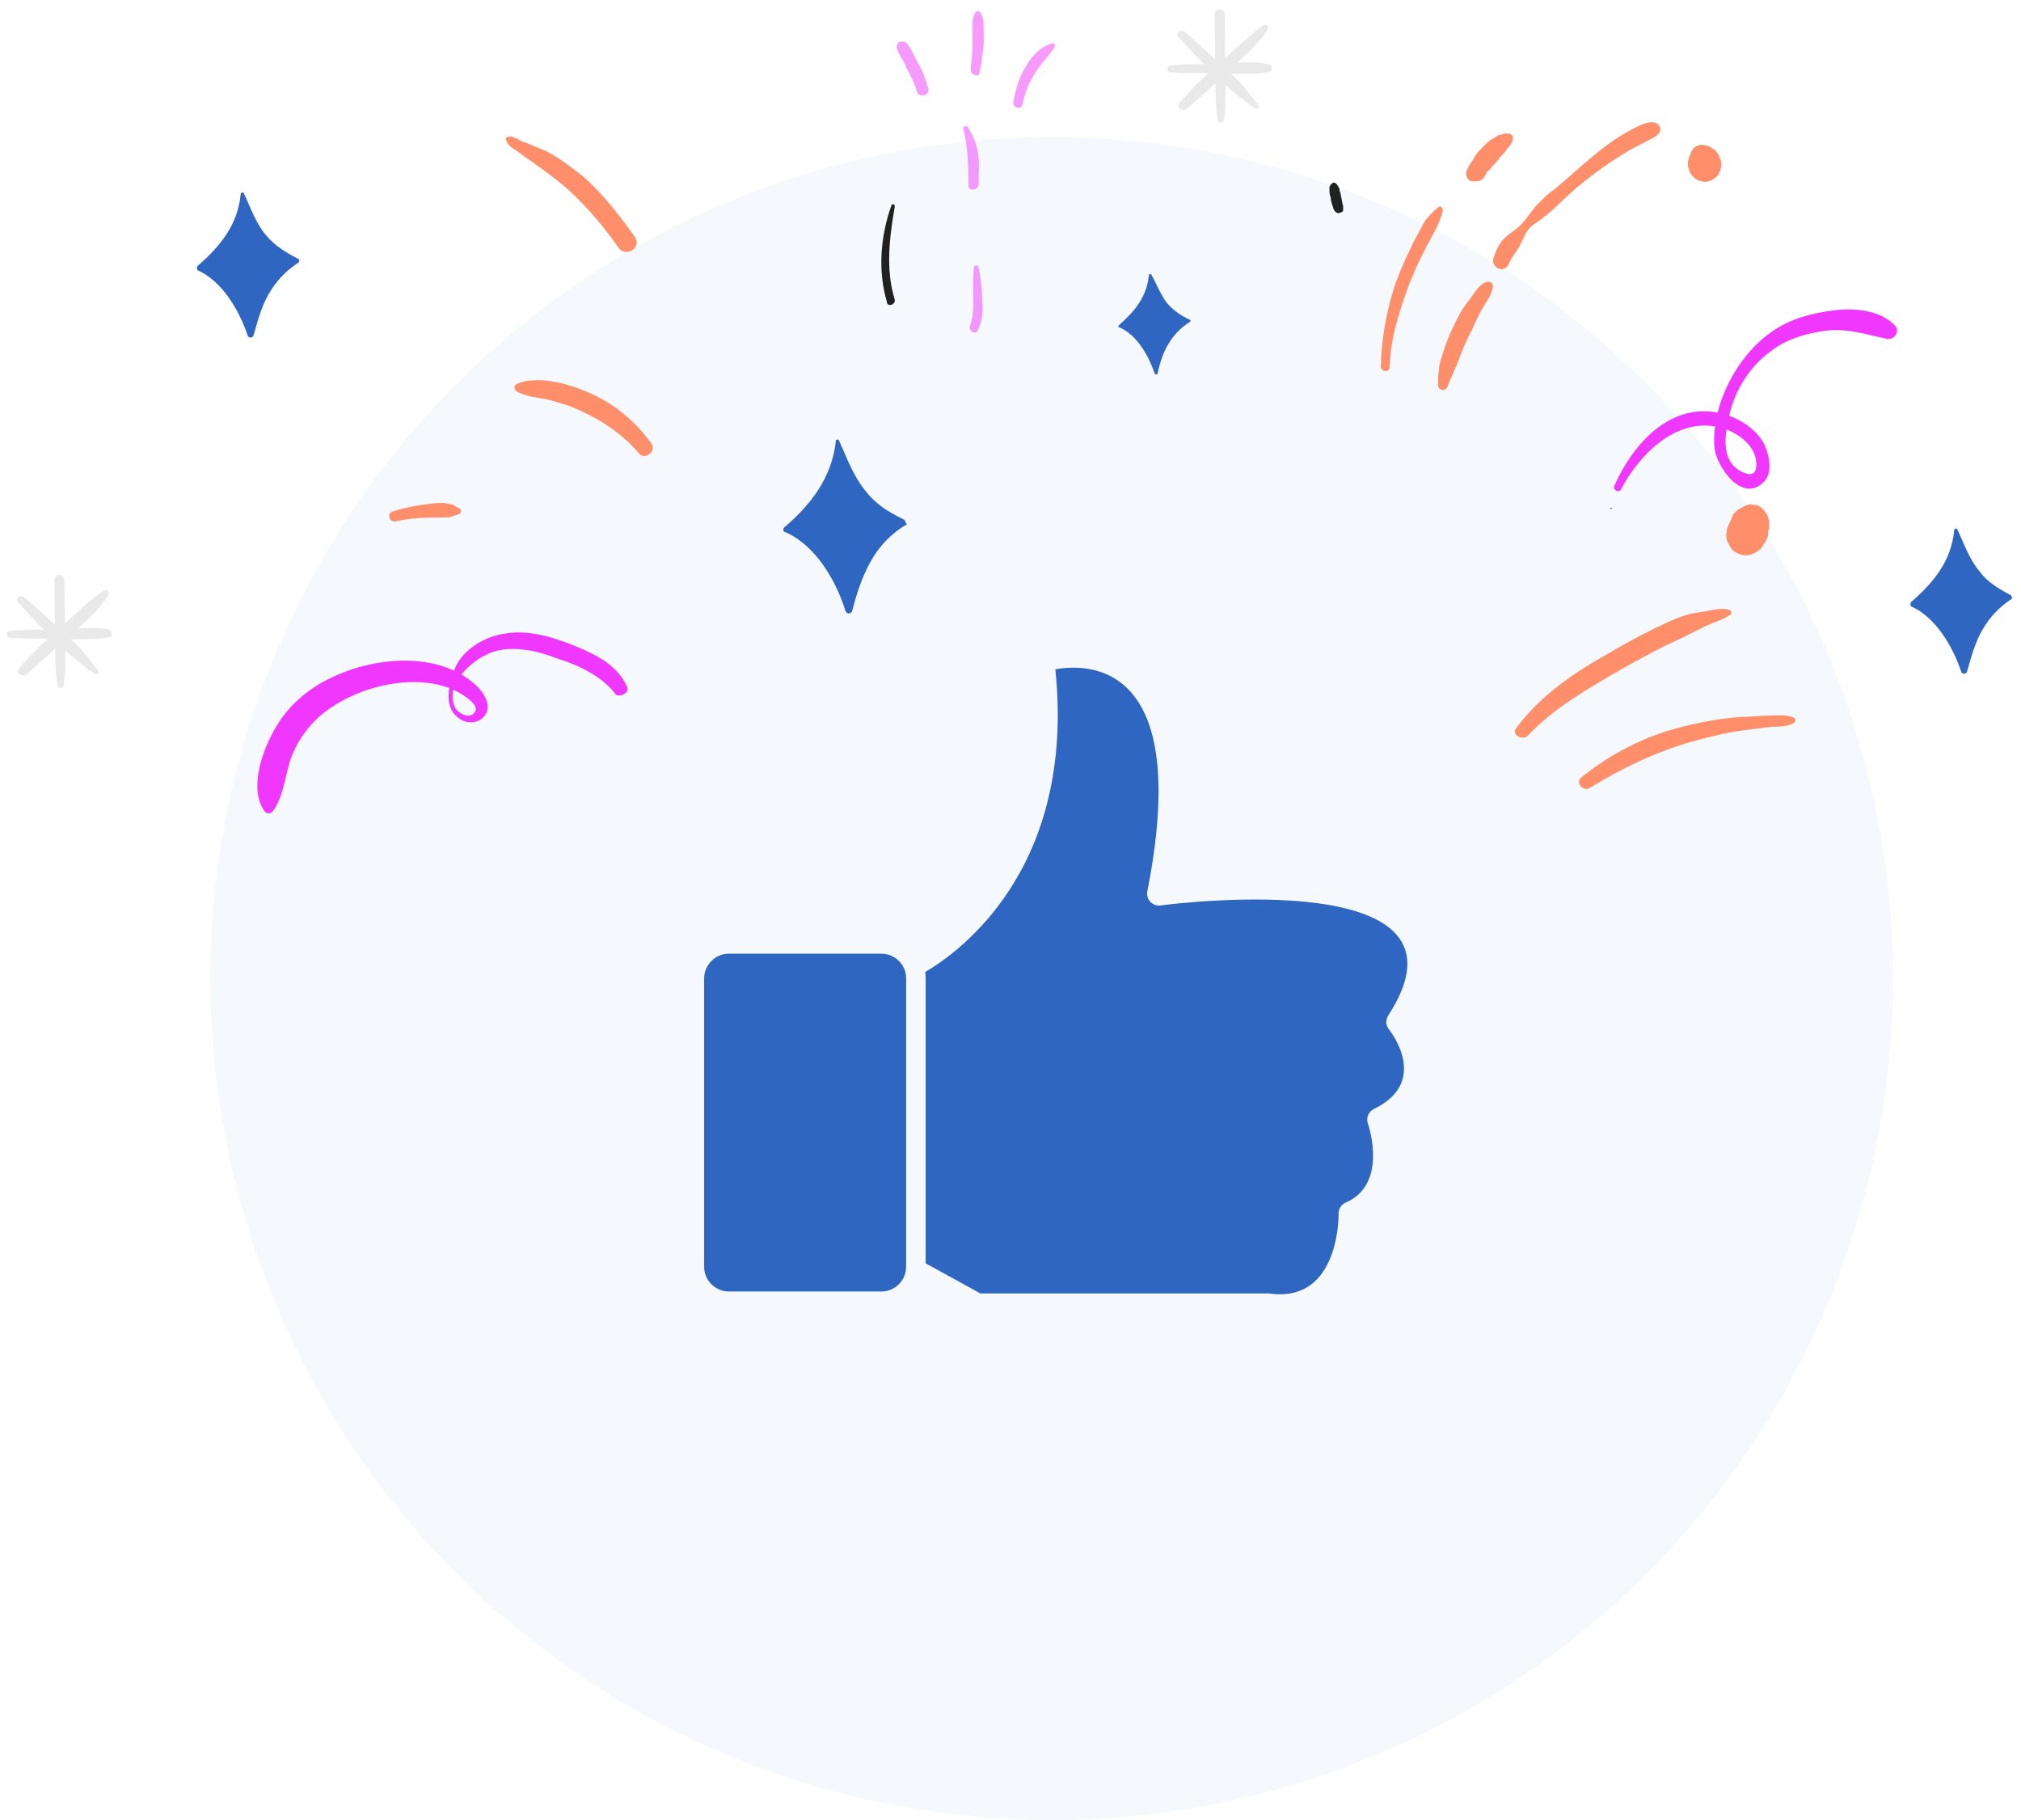 <svg width="221" height="199" viewBox="0 0 221 199" fill="none" xmlns="http://www.w3.org/2000/svg">
<circle opacity="0.05" cx="115" cy="107" r="92" fill="#2E66C2"/>
<path fill-rule="evenodd" clip-rule="evenodd" d="M115.407 73.211C117.645 95.044 104.813 104.15 101.177 106.269C101.207 106.494 101.222 106.735 101.222 106.975V138.124L107.202 141.415H138.652C138.712 141.415 138.787 141.415 138.847 141.43C146.09 142.422 146.375 133.857 146.375 132.79C146.33 132.249 146.631 131.708 147.157 131.483C151.695 129.529 149.771 123.399 149.591 122.873C149.351 122.257 149.636 121.551 150.237 121.25C156.127 118.395 152.416 113.256 151.935 112.61C151.544 112.189 151.484 111.543 151.8 111.032C162.468 94.669 129.14 98.711 127.007 98.981C126.841 99.011 126.661 99.026 126.481 98.981C125.775 98.846 125.324 98.17 125.459 97.464C130.433 72.265 118.968 72.535 115.376 73.181L115.407 73.211Z" fill="#2E66C2"/>
<path fill-rule="evenodd" clip-rule="evenodd" d="M99.088 138.5V106.975C99.088 106.224 98.788 105.548 98.292 105.067C97.796 104.571 97.12 104.271 96.384 104.271H79.705C78.953 104.271 78.277 104.571 77.796 105.067C77.3 105.563 77 106.239 77 106.975V138.5C77 139.251 77.3 139.928 77.796 140.408C78.292 140.904 78.968 141.205 79.705 141.205H96.384C97.135 141.205 97.811 140.904 98.292 140.408C98.698 140.003 98.968 139.477 99.058 138.891C99.058 138.801 99.058 138.695 99.088 138.605C99.088 138.575 99.088 138.53 99.088 138.5Z" fill="#2E66C2"/>
<path opacity="0.1" d="M138.766 7.048C137.906 6.813 137.048 6.822 136.068 6.833C135.823 6.836 135.578 6.839 135.332 6.841C136.546 5.725 137.759 4.609 138.602 3.252C138.843 2.882 138.348 2.52 138.106 2.767C136.648 3.886 135.313 5.126 133.979 6.366C133.961 4.774 133.944 3.181 133.926 1.589C133.918 0.854 132.815 0.866 132.823 1.601C132.841 3.193 132.86 4.908 132.878 6.501C131.762 5.411 130.649 4.443 129.535 3.475C129.041 3.113 128.435 3.732 128.929 4.094C129.798 5.065 130.666 6.035 131.658 7.005C130.432 7.018 129.207 7.032 127.983 7.168C127.493 7.173 127.501 7.908 127.991 7.903C129.463 8.009 130.811 7.994 132.159 7.979C131.067 8.971 129.976 10.086 129.008 11.2C128.523 11.695 129.265 12.299 129.751 11.926C130.843 10.934 131.937 10.064 132.906 9.074C132.921 10.421 132.937 11.891 133.197 13.236C133.2 13.481 133.69 13.476 133.81 13.229C134.042 12.001 134.027 10.654 134.012 9.306C134.382 9.547 134.631 9.912 135.001 10.153C135.744 10.757 136.486 11.362 137.226 11.844C137.474 12.086 137.838 11.714 137.59 11.472C136.969 10.744 136.471 10.014 135.85 9.286C135.477 8.8 134.982 8.438 134.611 8.074C135.223 8.068 135.714 8.062 136.326 8.055C137.307 8.045 138.042 8.036 139.02 7.781C139.141 7.657 139.135 7.167 138.766 7.048Z" fill="#212121"/>
<path opacity="0.1" d="M12.012 68.87C11.151 68.634 10.294 68.644 9.313 68.654C9.068 68.657 8.823 68.66 8.578 68.663C9.791 67.546 11.004 66.43 11.847 65.073C12.088 64.703 11.594 64.341 11.352 64.589C9.77 65.587 8.437 66.949 7.102 68.189C7.084 66.596 7.067 65.004 7.049 63.411C7.041 62.676 5.938 62.688 5.946 63.423C5.964 65.016 5.983 66.731 6.001 68.324C4.886 67.233 3.772 66.266 2.658 65.298C2.164 64.936 1.558 65.555 2.052 65.917C2.921 66.888 3.789 67.858 4.781 68.827C3.555 68.841 2.33 68.854 1.106 68.99C0.616 68.996 0.624 69.731 1.114 69.726C2.586 69.832 3.934 69.817 5.282 69.802C4.19 70.794 3.099 71.909 2.131 73.022C1.646 73.518 2.388 74.122 2.874 73.749C3.966 72.757 5.06 71.887 6.029 70.896C6.044 72.244 6.06 73.714 6.32 75.059C6.323 75.304 6.813 75.298 6.933 75.052C7.165 73.824 7.15 72.477 7.135 71.129C7.505 71.37 7.754 71.735 8.125 71.976C8.867 72.58 9.609 73.184 10.349 73.666C10.597 73.909 10.961 73.537 10.713 73.295C10.092 72.567 9.594 71.837 8.973 71.109C8.6 70.623 8.106 70.261 7.734 69.897C8.347 69.89 8.837 69.885 9.449 69.878C10.43 69.867 11.165 69.859 12.143 69.603C12.264 69.479 12.258 68.989 12.012 68.87Z" fill="#212121"/>
<path d="M32.642 28.332C31.285 27.612 30.052 26.891 29.058 25.677C27.94 24.341 27.432 22.754 26.68 21.17C26.68 21.17 26.678 21.047 26.556 21.049L26.433 21.05C26.433 21.05 26.433 21.05 26.312 21.174C26.312 21.174 26.312 21.174 26.313 21.297C25.982 24.608 24.047 26.957 21.62 29.067C21.498 29.191 21.501 29.436 21.625 29.557C24.335 30.752 26.209 34.04 27.097 36.725C27.222 36.969 27.59 36.965 27.71 36.718C28.182 35.12 28.534 33.646 29.375 32.167C30.216 30.687 31.307 29.572 32.646 28.7C32.767 28.576 32.764 28.331 32.642 28.332Z" fill="#2E66C2"/>
<path d="M219.895 65.082C218.539 64.362 217.305 63.64 216.434 62.425C215.316 61.09 214.808 59.502 214.055 57.918C214.055 57.918 214.054 57.795 213.932 57.797L213.809 57.798C213.809 57.798 213.809 57.798 213.688 57.922C213.688 57.922 213.688 57.922 213.689 58.044C213.358 61.356 211.423 63.706 208.996 65.815C208.874 65.939 208.877 66.184 209.001 66.305C211.711 67.5 213.585 70.788 214.473 73.473C214.598 73.717 214.966 73.713 215.086 73.466C215.558 71.868 215.91 70.394 216.751 68.915C217.593 67.435 218.683 66.32 220.022 65.448C220.022 65.448 220.019 65.203 219.895 65.082Z" fill="#2E66C2"/>
<path d="M130.095 34.958C129.109 34.478 128.369 33.996 127.624 33.147C126.878 32.175 126.498 31.077 125.873 29.981C125.873 29.981 125.873 29.981 125.751 29.982L125.628 29.984C125.628 29.984 125.628 29.984 125.629 30.106C125.41 32.437 124.08 34.044 122.381 35.533C122.259 35.657 122.261 35.779 122.383 35.778C124.353 36.614 125.605 38.928 126.238 40.759C126.24 41.004 126.608 41 126.605 40.755C126.838 39.649 127.194 38.543 127.795 37.556C128.397 36.569 129.124 35.826 130.098 35.203C130.22 35.201 130.218 34.956 130.095 34.958Z" fill="#2E66C2"/>
<path d="M98.839 56.805C97.114 55.967 95.757 55.124 94.637 53.666C93.27 51.966 92.637 50.136 91.758 48.185C91.758 48.185 91.756 48.062 91.634 48.064L91.511 48.065C91.511 48.065 91.389 48.067 91.39 48.189L91.391 48.312C90.945 52.237 88.649 55.203 85.735 57.686C85.614 57.81 85.618 58.177 85.863 58.174C89.188 59.608 91.437 63.504 92.454 66.8C92.581 67.166 93.071 67.161 93.19 66.792C93.659 64.949 94.252 63.105 95.213 61.379C96.174 59.653 97.507 58.29 99.212 57.291C98.967 57.294 99.085 56.925 98.839 56.805Z" fill="#2E66C2"/>
<path d="M69.452 25.951C67.71 23.52 65.968 21.211 63.741 19.275C62.504 18.309 61.268 17.343 59.912 16.622C59.173 16.263 58.435 16.026 57.695 15.667C57.326 15.548 56.958 15.43 56.587 15.189C56.218 15.071 55.97 14.828 55.604 14.955C55.359 14.958 55.238 15.082 55.363 15.325C55.492 15.936 56.232 16.296 56.726 16.658C57.344 17.141 57.961 17.502 58.579 17.985C59.814 18.829 61.05 19.795 62.164 20.763C64.269 22.7 66.008 24.764 67.626 27.074C68.374 28.168 70.201 27.168 69.452 25.951Z" fill="#FF8F6B"/>
<path d="M68.579 75.104C67.573 72.787 65.231 71.588 62.892 70.634C60.553 69.68 57.847 68.852 55.4 69.246C53.075 69.517 50.518 71.016 49.684 73.231C49.089 74.83 48.502 77.164 49.987 78.373C50.73 79.1 52.079 79.207 52.806 78.464C54.02 77.348 52.898 75.645 51.908 74.799C47.823 71.168 40.968 71.857 36.457 73.99C33.652 75.246 31.224 77.356 29.785 80.19C28.584 82.408 27.279 86.343 28.898 88.653C29.147 89.018 29.638 89.013 29.879 88.642C31.206 86.79 31.176 84.095 32.135 82.124C33.092 80.031 34.666 78.298 36.492 77.175C40.264 74.683 46.745 73.386 50.696 76.037C51.19 76.399 52.548 77.242 51.821 77.985C51.215 78.604 50.228 78.003 49.855 77.517C48.354 74.838 51.875 71.859 54.074 71.222C56.273 70.585 58.853 71.169 60.946 72.003C63.282 72.712 65.993 74.03 67.363 75.975C67.978 76.213 68.831 75.714 68.579 75.104Z" fill="#EF37FF"/>
<path d="M176.161 55.642C176.283 55.641 176.282 55.519 176.159 55.52C176.037 55.521 176.038 55.644 176.161 55.642Z" fill="#3F3937"/>
<path d="M177.24 53.548C179.28 49.605 183.523 45.392 188.318 46.809C190.039 47.28 192.263 48.848 192.042 51.056C191.936 52.527 190.209 51.566 189.59 50.961C188.102 49.384 188.806 46.559 189.275 44.716C189.983 42.257 191.551 39.912 193.618 38.419C195.318 37.053 197.64 36.414 199.72 36.146C202.046 35.875 204.137 36.587 206.348 37.053C207.207 37.166 207.809 36.179 207.19 35.573C205.578 33.876 202.757 33.662 200.554 33.931C198.228 34.202 195.784 34.842 193.838 36.211C189.945 38.827 187.066 44.373 187.485 49.024C187.753 51.103 190.492 54.994 192.796 52.763C193.888 51.771 193.5 49.937 192.996 48.718C192.118 46.889 190.144 45.686 188.3 45.217C182.77 43.808 178.532 48.51 176.501 53.188C176.382 53.557 176.999 53.918 177.24 53.548Z" fill="#EF37FF"/>
<path d="M71.226 48.488C69.483 46.057 67.257 44.243 64.67 43.047C63.315 42.45 61.962 41.974 60.611 41.744C59.383 41.513 57.544 41.411 56.447 42.035C56.204 42.161 56.208 42.528 56.456 42.77C57.443 43.372 58.915 43.478 60.02 43.711C61.372 44.064 62.479 44.419 63.711 45.018C66.052 46.095 68.275 47.663 69.89 49.605C70.511 50.333 71.848 49.339 71.226 48.488Z" fill="#FF8F6B"/>
<path d="M43.255 57.007C44.355 56.749 45.579 56.613 46.682 56.601C47.294 56.594 47.907 56.587 48.52 56.581C48.888 56.577 49.255 56.573 49.499 56.447C49.743 56.322 49.988 56.319 50.231 56.194C50.475 56.069 50.471 55.701 50.225 55.582C49.978 55.462 49.732 55.342 49.608 55.221C49.361 55.101 48.871 55.107 48.625 54.987C48.012 54.994 47.399 55 46.666 55.131C45.441 55.267 44.219 55.526 42.997 55.907C42.264 56.038 42.521 57.137 43.255 57.007Z" fill="#FF8F6B"/>
<path d="M173.802 86.176C177.21 84.055 180.867 82.299 184.776 81.153C186.609 80.643 188.564 80.131 190.522 79.865C191.624 79.73 192.603 79.597 193.704 79.462C194.562 79.452 195.42 79.443 196.151 79.067C196.395 78.942 196.391 78.574 196.144 78.455C195.282 78.097 194.426 78.229 193.446 78.239C192.343 78.252 191.364 78.385 190.261 78.397C188.179 78.543 186.1 78.933 184.022 79.447C179.867 80.473 176.211 82.351 172.809 85.084C172.325 85.58 173.071 86.552 173.802 86.176Z" fill="#FF8F6B"/>
<path d="M166.999 80.493C169.906 77.398 173.682 75.273 177.335 73.15C179.162 72.15 181.111 71.025 183.062 70.146C184.159 69.644 185.134 69.143 186.109 68.642C187.084 68.141 188.184 67.884 189.158 67.26C189.402 67.135 189.397 66.768 189.028 66.649C188.045 66.415 186.947 66.795 185.968 66.928C184.744 67.064 183.645 67.444 182.547 67.946C180.352 68.951 178.159 70.078 176.089 71.326C172.07 73.576 168.542 75.943 165.764 79.649C165.281 80.267 166.392 80.99 166.999 80.493Z" fill="#FF8F6B"/>
<path d="M146.87 22.52C146.744 22.154 146.739 21.786 146.611 21.297C146.609 21.052 146.485 20.931 146.483 20.809C146.482 20.686 146.481 20.564 146.357 20.442C146.356 20.32 146.233 20.321 146.232 20.199C146.108 20.078 145.984 19.957 145.861 19.958C145.739 19.959 145.618 20.083 145.496 20.207C145.498 20.329 145.375 20.331 145.377 20.453C145.378 20.576 145.379 20.698 145.381 20.821C145.383 21.066 145.386 21.311 145.511 21.555C145.515 21.922 145.642 22.288 145.769 22.654L145.767 22.532L145.769 22.654C145.77 22.777 145.895 23.02 146.019 23.142C146.143 23.263 146.389 23.383 146.511 23.259C146.633 23.257 146.877 23.132 146.876 23.01C146.876 23.01 146.873 22.765 146.87 22.52Z" fill="#212121"/>
<path d="M151.967 40.106C152.054 36.92 153.003 34.091 154.074 31.139C154.67 29.662 155.268 28.308 155.988 26.952C156.708 25.596 157.431 24.486 157.783 23.012C157.78 22.767 157.531 22.402 157.289 22.649C156.681 23.146 156.318 23.518 155.834 24.136C155.474 24.752 155.114 25.491 154.753 26.108C154.034 27.586 153.315 29.064 152.72 30.664C151.65 33.616 151.074 36.931 150.987 40.117C151.116 40.728 151.974 40.719 151.967 40.106Z" fill="#FF8F6B"/>
<path d="M162.277 19.408C162.397 19.162 162.518 19.038 162.638 18.792C162.638 18.792 162.639 18.914 162.517 18.916C162.517 18.916 162.516 18.793 162.638 18.792L162.759 18.668C162.88 18.544 162.88 18.544 163.002 18.42C163.243 18.05 163.608 17.801 163.849 17.43C164.09 17.06 164.455 16.811 164.696 16.441C164.815 16.195 165.059 16.069 165.179 15.823C165.178 15.7 165.3 15.699 165.299 15.577C165.42 15.453 165.419 15.33 165.417 15.208C165.537 14.961 165.288 14.597 164.92 14.601C164.798 14.602 164.675 14.603 164.43 14.606C164.308 14.607 164.309 14.73 164.186 14.731C164.186 14.731 164.186 14.731 164.064 14.733C164.186 14.731 164.186 14.731 164.064 14.733C163.819 14.736 163.576 14.983 163.333 15.108C162.845 15.359 162.482 15.73 162.118 16.102C161.755 16.474 161.391 16.845 161.151 17.338C160.91 17.708 160.548 18.202 160.43 18.571C160.189 18.941 160.318 19.552 160.811 19.792C161.547 19.906 162.036 19.779 162.277 19.408Z" fill="#FF8F6B"/>
<path d="M158.242 42.364C158.599 41.38 159.079 40.517 159.436 39.533C159.793 38.549 160.151 37.687 160.63 36.702C161.111 35.839 161.468 34.855 161.948 33.992C162.429 33.129 163.155 32.263 163.266 31.282C163.262 30.914 162.893 30.796 162.648 30.799C161.671 31.055 161.193 32.162 160.588 32.904C159.862 33.77 159.383 34.755 158.904 35.741C158.425 36.726 158.068 37.71 157.712 38.817C157.595 39.308 157.356 39.801 157.362 40.414C157.245 40.905 157.252 41.518 157.258 42.008C157.142 42.621 158.002 42.857 158.242 42.364Z" fill="#FF8F6B"/>
<path d="M164.957 28.935C165.195 28.32 165.557 27.826 165.919 27.332C166.401 26.591 166.637 25.731 167.12 25.113C167.604 24.495 168.214 24.243 168.821 23.747C169.428 23.25 170.036 22.753 170.642 22.134C172.945 19.903 175.62 17.913 178.42 16.289C179.152 15.913 179.883 15.538 180.614 15.162C181.101 14.912 181.831 14.413 181.457 13.805C180.83 12.587 178.397 14.206 177.666 14.582C174.865 16.206 172.563 18.559 170.013 20.67C169.283 21.169 168.677 21.788 168.071 22.407C167.465 23.026 166.984 23.889 166.378 24.509C165.773 25.128 165.041 25.504 164.435 26.123C163.951 26.618 163.591 27.358 163.354 28.095C162.875 29.081 164.356 30.044 164.957 28.935Z" fill="#FF8F6B"/>
<path opacity="0.5" d="M106.944 36.072C107.424 35.086 107.533 33.86 107.398 32.758C107.384 31.534 107.248 30.31 106.991 29.21C106.988 28.965 106.498 28.97 106.501 29.215C106.39 30.319 106.403 31.422 106.416 32.647C106.427 33.627 106.439 34.73 106.081 35.591C105.843 36.206 106.706 36.687 106.944 36.072Z" fill="#EF37FF"/>
<g opacity="0.5">
<path d="M107.012 20.143C107 19.041 107.11 17.937 106.977 16.958C106.842 15.857 106.464 14.881 105.84 13.908C105.715 13.664 105.226 13.792 105.353 14.158C105.865 16.113 105.888 18.196 105.911 20.278C105.795 20.892 107.02 20.878 107.012 20.143Z" fill="#EF37FF"/>
</g>
<path opacity="0.5" d="M101.504 9.668C101.248 8.69 100.87 7.714 100.37 6.862C100.121 6.497 99.993 6.009 99.744 5.644C99.495 5.279 99.241 4.547 98.751 4.552C98.506 4.555 98.261 4.558 98.141 4.804C97.901 5.297 98.275 5.783 98.525 6.27C98.774 6.635 99.025 7.122 99.151 7.488C99.651 8.34 100.028 9.194 100.283 10.049C100.536 10.781 101.757 10.4 101.504 9.668Z" fill="#EF37FF"/>
<path opacity="0.5" d="M107.121 7.89C107.356 6.908 107.466 5.804 107.576 4.7C107.571 4.21 107.564 3.597 107.559 3.107C107.553 2.617 107.546 2.005 107.296 1.517C107.169 1.151 106.679 1.157 106.561 1.526C106.321 2.018 106.328 2.631 106.333 3.121C106.339 3.611 106.344 4.101 106.349 4.591C106.36 5.571 106.249 6.552 106.137 7.534C106.14 7.779 106.266 8.145 106.511 8.142C106.759 8.384 107.125 8.258 107.121 7.89Z" fill="#EF37FF"/>
<path opacity="0.5" d="M111.818 11.392C112.049 10.164 112.527 9.056 113.129 8.069C113.731 7.082 114.579 6.215 115.304 5.227C115.423 4.981 115.297 4.614 115.053 4.74C113.709 5.122 112.741 6.235 112.141 7.345C111.418 8.455 111.065 9.807 110.833 11.035C110.597 11.773 111.703 12.128 111.818 11.392Z" fill="#EF37FF"/>
<path d="M192.871 59.501C192.992 59.377 192.991 59.254 193.112 59.13C193.232 58.884 193.352 58.638 193.349 58.392C193.346 58.148 193.345 58.025 193.465 57.779L193.463 57.656C193.462 57.534 193.46 57.411 193.459 57.289C193.456 57.044 193.454 56.799 193.328 56.555C193.326 56.31 193.202 56.189 193.078 56.068C192.827 55.58 192.333 55.218 191.719 55.102C191.966 55.222 192.212 55.342 192.46 55.584C192.212 55.342 191.966 55.222 191.72 55.225C191.474 55.105 191.229 55.108 191.108 55.232C190.863 55.234 190.741 55.358 190.498 55.484C190.254 55.609 190.012 55.857 189.892 56.103C190.257 55.854 190.499 55.606 190.864 55.357C190.741 55.358 190.62 55.482 190.498 55.484C190.254 55.609 190.01 55.734 189.889 55.858C189.768 55.982 189.647 56.106 189.526 56.23C189.527 56.352 189.404 56.353 189.406 56.476C189.407 56.598 189.286 56.722 189.287 56.845C189.408 56.721 189.406 56.476 189.527 56.352C189.528 56.474 189.406 56.476 189.407 56.598C189.408 56.721 189.286 56.722 189.287 56.845C189.166 56.969 189.169 57.214 189.048 57.337C188.928 57.584 188.808 57.83 188.812 58.198C188.692 58.444 188.819 58.81 188.822 59.055C188.947 59.299 189.072 59.543 189.197 59.786C189.323 60.03 189.57 60.272 189.817 60.392C189.941 60.513 190.186 60.51 190.31 60.632C190.679 60.75 191.169 60.745 191.535 60.618C191.656 60.494 191.901 60.491 192.023 60.367C192.51 60.117 192.751 59.747 192.871 59.501Z" fill="#FF8F6B"/>
<path d="M187.988 17.041C187.986 16.918 187.864 16.919 187.862 16.797C187.739 16.676 187.615 16.555 187.613 16.432C187.613 16.432 187.489 16.311 187.367 16.312C187.12 16.192 187.119 16.07 186.75 15.952C186.628 15.953 186.381 15.833 186.259 15.835C186.136 15.836 185.891 15.839 185.891 15.839L185.525 15.965C185.281 16.09 185.16 16.214 185.04 16.461C184.919 16.584 184.919 16.584 184.92 16.707C184.921 16.829 184.799 16.831 184.8 16.953C184.68 17.2 184.562 17.569 184.566 17.936C184.57 18.304 184.695 18.547 184.822 18.913C185.196 19.522 185.813 19.883 186.426 19.876C187.039 19.869 187.77 19.493 188.008 18.878C188.128 18.632 188.246 18.263 188.242 17.895C188.24 17.65 188.114 17.407 187.988 17.041Z" fill="#FF8F6B"/>
<path d="M97.838 32.742C96.821 29.445 97.272 25.887 97.848 22.573C97.845 22.328 97.599 22.208 97.479 22.454C96.29 25.776 95.965 29.577 96.983 32.997C96.99 33.609 97.967 33.353 97.838 32.742Z" fill="#212121"/>
</svg>
